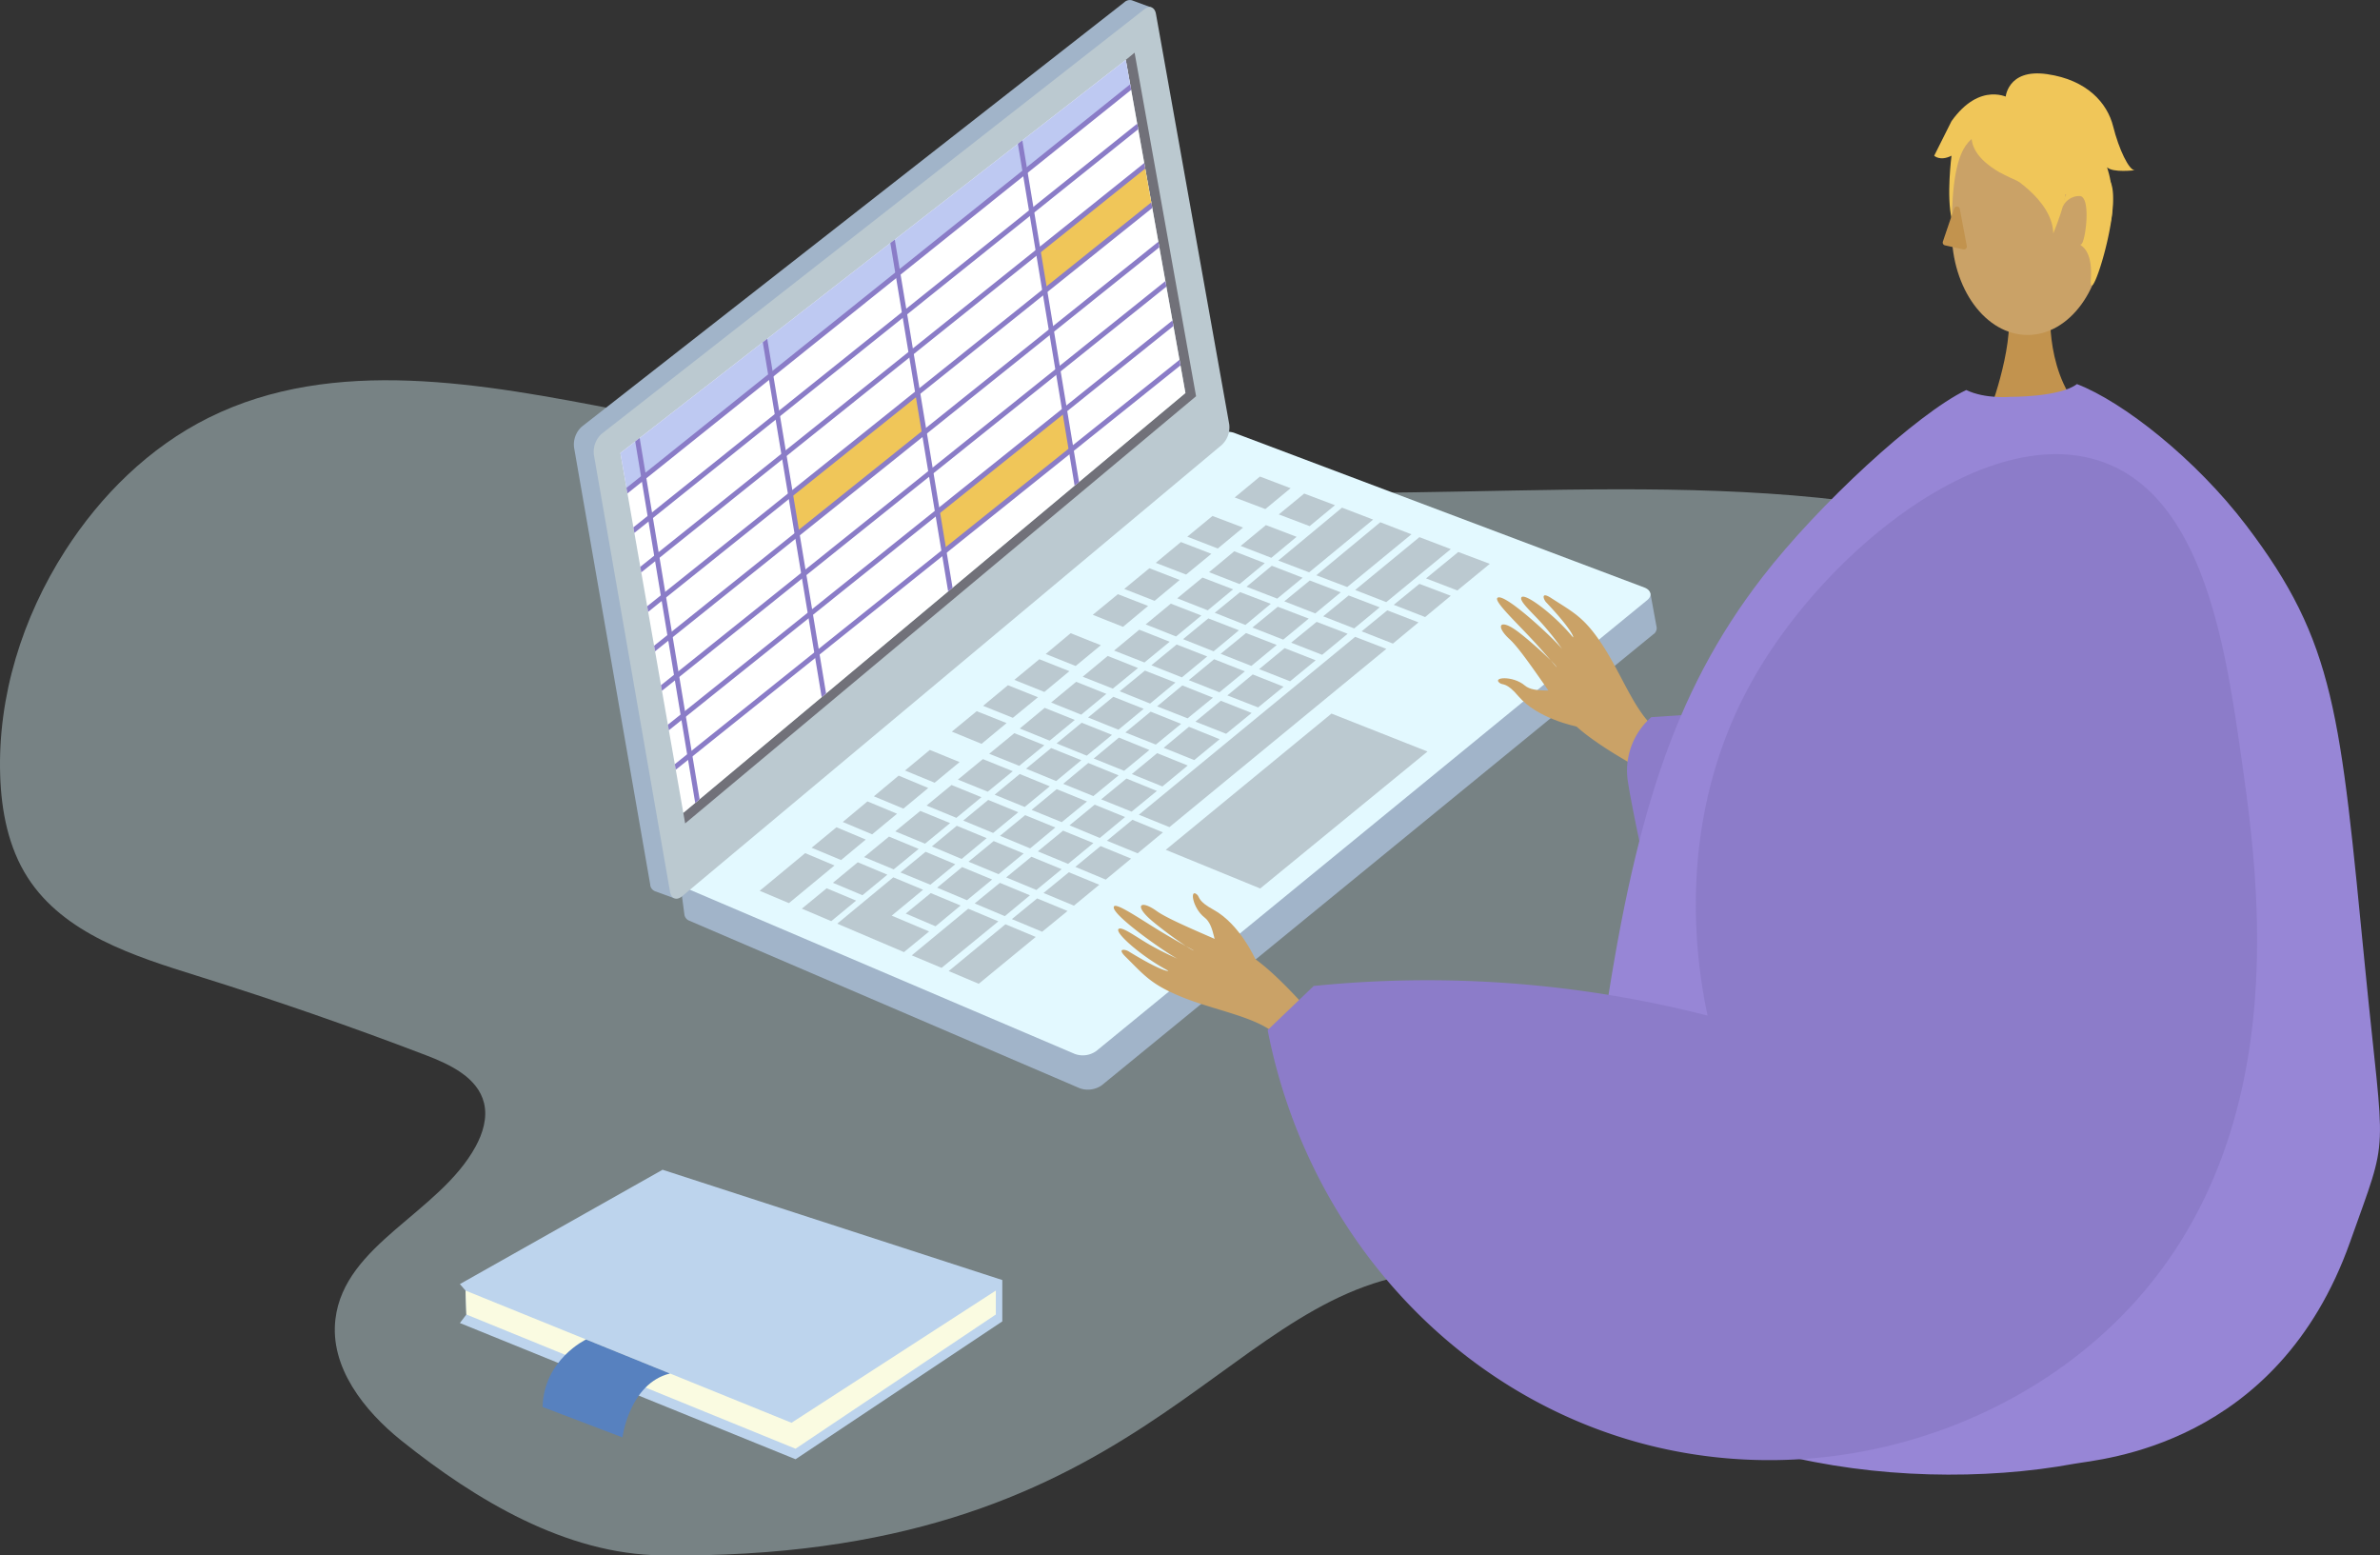 <svg xmlns="http://www.w3.org/2000/svg" xmlns:xlink="http://www.w3.org/1999/xlink" width="522.687" height="341.519" viewBox="0 0 522.687 341.519"><rect x="0" y="0" width="522.687" height="341.519" fill="#333333" stroke="none"/><defs><style>.a{fill:none;}.b{opacity:0.49;}.c{fill:#bed5d9;}.d{fill:#a1b4c9;}.e{fill:#e3f9ff;}.f{fill:#bbc9d0;}.g{fill:#717179;}.h{fill:#fff;}.i{fill:#bdd4ed;}.j{fill:#fafbe1;}.k{fill:#5781bf;}.l{fill:#8a7cc7;}.m{fill:#bec9f2;}.n{fill:#f0c659;}.o{clip-path:url(#a);}.p{fill:#c2934e;}.q,.r{fill:#caa267;}.r,.u{fill-rule:evenodd;}.s,.u{fill:#8c7cc9;}.t{fill:#9786d6;}</style><clipPath id="a"><path class="a" d="M557.775,540.871l110.274-92.177-13.1-73.134-110.988,86.3Z"/></clipPath></defs><g transform="translate(-407.709 -362.404)"><g class="b"><path class="c" d="M719.26,641.926c-44.286,6.007-61.44,63.3-166.326,61.974-20.933-.264-40.689-12.083-57.035-25.162-8.28-6.625-15.8-16.209-14.52-26.736,2-16.455,22.81-23.284,30.763-37.829,1.595-2.917,2.654-6.331,1.873-9.562-1.355-5.6-7.42-8.483-12.805-10.54q-24.795-9.477-50.15-17.394c-14.01-4.374-29.336-9.254-37.274-21.6-4.242-6.6-5.785-14.607-6.038-22.447-.559-17.351,4.881-34.661,14.25-49.276,7.827-12.209,18.532-22.765,31.515-29.224,27.537-13.7,60.308-7.457,90.507-1.622,50.018,9.664,100.615,17.385,151.554,18.047,59.1.768,121.2-7.442,174.905,17.22,14.074,6.462,29.649,15.172,34.121,30C930.32,603.043,801.191,630.814,719.26,641.926Z"/></g><path class="d" d="M765.248,496.981,679.84,464.6a5.325,5.325,0,0,0-4.7.784L563.408,557.951l-6.358-2.029.978,7.375a1.73,1.73,0,0,0,1.119,1.282l85.731,36.78a5.353,5.353,0,0,0,4.78-.655l121.083-98.985a1.632,1.632,0,0,0,.8-1.549l-1.381-7.514-5.537.871Z"/><path class="e" d="M678.661,457.407a5.472,5.472,0,0,0-4.688.79L557.809,554.511a1.529,1.529,0,0,0,.373,2.808L643.736,593.8a5.068,5.068,0,0,0,4.771-.663L769.37,494.245c1.255-.962,1.023-2.226-.522-2.843Z"/><path class="f" d="M678.869,471.625l6.728,2.553,5.547-4.582-6.724-2.56Z"/><path class="f" d="M668.461,480.238l6.688,2.6,5.56-4.6-6.719-2.549Z"/><path class="f" d="M688.553,475.351l6.771,2.569,5.569-4.594-6.762-2.553Z"/><path class="f" d="M688.44,485.482l6.773,2.583,14.06-11.58-6.839-2.619Z"/><path class="f" d="M696.792,488.707l6.786,2.589,14.106-11.583-6.839-2.644Z"/><path class="f" d="M705.322,491.948l6.833,2.661,14.169-11.64-6.888-2.629Z"/><path class="f" d="M661.531,485.984l6.669,2.571L673.744,484l-6.689-2.585Z"/><path class="f" d="M654.61,491.71l6.662,2.615,5.515-4.583-6.65-2.575Z"/><path class="f" d="M647.7,497.394l6.637,2.641,5.512-4.592-6.636-2.577Z"/><path class="f" d="M680.178,482.271l6.735,2.608,5.548-4.608-6.732-2.576Z"/><path class="f" d="M673.24,488.034l6.7,2.61,5.543-4.591-6.716-2.609Z"/><path class="f" d="M666.248,493.769l6.7,2.64,5.569-4.613-6.728-2.583Z"/><path class="f" d="M659.318,499.5l6.67,2.649,5.562-4.6-6.71-2.606Z"/><path class="f" d="M652.379,505.244l6.665,2.615,5.546-4.553-6.679-2.641Z"/><path class="f" d="M645.488,510.987,652.1,513.6l5.534-4.526-6.651-2.65Z"/><path class="f" d="M638.55,516.652l6.615,2.666,5.519-4.565-6.629-2.649Z"/><path class="f" d="M631.667,522.358l6.563,2.665,5.528-4.546-6.623-2.654Z"/><path class="f" d="M624.959,527.905l6.593,2.649,5.509-4.519-6.588-2.652Z"/><path class="f" d="M618.084,533.577l6.55,2.655,5.5-4.5-6.567-2.659Z"/><path class="f" d="M611.194,539.272l6.549,2.7,5.5-4.532-6.564-2.678Z"/><path class="f" d="M604.325,544.943l6.536,2.7,5.506-4.519-6.55-2.673Z"/><path class="f" d="M597.478,550.588l6.5,2.7,5.485-4.5-6.517-2.7Z"/><path class="f" d="M590.634,556.234l6.484,2.727,5.468-4.51-6.493-2.727Z"/><path class="f" d="M689.763,494.434l6.8,2.654,5.586-4.632-6.79-2.6Z"/><path class="f" d="M682.75,500.187l6.776,2.658,5.6-4.622-6.791-2.6Z"/><path class="f" d="M675.781,505.954l6.747,2.658,5.566-4.6-6.741-2.613Z"/><path class="f" d="M668.787,511.739l6.733,2.664,5.582-4.593-6.751-2.663Z"/><path class="f" d="M661.83,517.491l6.691,2.635,5.573-4.543-6.723-2.679Z"/><path class="f" d="M654.857,523.228l6.689,2.659,5.556-4.551-6.694-2.679Z"/><path class="f" d="M647.908,528.947l6.673,2.693,5.552-4.569-6.686-2.72Z"/><path class="f" d="M641.2,534.5l6.628,2.691,5.54-4.545-6.658-2.72Z"/><path class="f" d="M634.261,540.225l6.622,2.692,5.555-4.535-6.657-2.712Z"/><path class="f" d="M627.325,545.915l6.619,2.763,5.531-4.59-6.628-2.708Z"/><path class="f" d="M620.414,551.6l6.6,2.742,5.506-4.549-6.586-2.722Z"/><path class="f" d="M613.523,557.3l6.553,2.757,5.528-4.547-6.6-2.729Z"/><path class="f" d="M606.627,562.992l6.544,2.79,5.5-4.562-6.559-2.726Z"/><path class="f" d="M698.3,497.72l6.811,2.665,5.6-4.635-6.819-2.606Z"/><path class="f" d="M691.262,503.514l6.812,2.661,5.6-4.618-6.807-2.616Z"/><path class="f" d="M684.241,509.319l6.791,2.668,5.617-4.611-6.816-2.666Z"/><path class="f" d="M677.256,515.091l6.756,2.638,5.586-4.557-6.766-2.686Z"/><path class="f" d="M670.242,520.851l6.746,2.663,5.6-4.57-6.767-2.681Z"/><path class="f" d="M663.266,526.59l6.715,2.7,5.579-4.586-6.743-2.724Z"/><path class="f" d="M656.281,532.355l6.712,2.724,5.562-4.594-6.713-2.717Z"/><path class="f" d="M649.543,537.912l6.686,2.7,5.553-4.548-6.685-2.721Z"/><path class="f" d="M642.594,543.62l6.653,2.771,5.544-4.6-6.67-2.715Z"/><path class="f" d="M635.634,549.331l6.644,2.749,5.563-4.571-6.672-2.722Z"/><path class="f" d="M628.686,555.049l6.631,2.759,5.548-4.563-6.645-2.735Z"/><path class="f" d="M621.763,560.765l6.622,2.791,5.515-4.577-6.6-2.733Z"/><path class="f" d="M607.944,572.163l6.55,2.746L626.966,564.7l-6.616-2.778Z"/><path class="f" d="M720.888,489.4l6.881,2.647,7.125-5.842-6.92-2.609Z"/><path class="f" d="M706.744,501.021l6.875,2.691,5.61-4.66-6.852-2.637Z"/><path class="f" d="M713.8,495.2l6.889,2.685,5.633-4.672-6.887-2.616Z"/><path class="f" d="M657.82,541.284l6.711,2.728,47.641-39.142-6.853-2.637Z"/><path class="f" d="M650.807,547l6.747,2.761,5.551-4.6-6.7-2.763Z"/><path class="f" d="M643.862,552.737l6.685,2.795,5.571-4.611-6.7-2.747Z"/><path class="f" d="M636.882,558.47l6.677,2.78,5.574-4.583-6.689-2.748Z"/><path class="f" d="M629.935,564.207l6.646,2.772,5.577-4.558-6.676-2.758Z"/><path class="f" d="M616.058,575.617l6.6,2.791,12.515-10.288-6.651-2.781Z"/><path class="f" d="M583.812,561.909l6.451,2.748,5.467-4.513-6.477-2.706Z"/><path class="f" d="M681.465,491.23l6.741,2.611,5.586-4.593-6.775-2.624Z"/><path class="f" d="M674.488,496.948l6.737,2.674,5.57-4.64-6.745-2.574Z"/><path class="f" d="M667.526,502.74l6.714,2.67,5.558-4.618-6.722-2.612Z"/><path class="f" d="M660.573,508.469l6.7,2.661,5.561-4.594-6.71-2.621Z"/><path class="f" d="M653.606,514.183l6.682,2.695,5.564-4.612-6.7-2.623Z"/><path class="f" d="M646.671,519.935l6.666,2.686,5.552-4.586-6.677-2.646Z"/><path class="f" d="M639.754,525.636l6.622,2.684,5.546-4.564-6.659-2.669Z"/><path class="f" d="M633.05,531.179l6.613,2.713,5.522-4.575-6.624-2.669Z"/><path class="f" d="M626.148,536.893l6.6,2.691,5.511-4.537-6.6-2.7Z"/><path class="f" d="M619.25,542.567l6.564,2.72,5.523-4.549-6.6-2.7Z"/><path class="f" d="M612.364,548.242,618.9,551l5.5-4.572-6.566-2.713Z"/><path class="f" d="M605.464,553.958l6.565,2.7,5.483-4.5-6.533-2.733Z"/><path class="f" d="M603.886,555.031,591.58,565.206l14.658,6.244,5.52-4.532-8.215-3.472,6.889-5.691Z"/><path class="f" d="M637.37,505.994l6.573,2.635,5.528-4.559-6.636-2.636Z"/><path class="f" d="M630.471,511.679l6.593,2.651,5.5-4.562-6.6-2.622Z"/><path class="f" d="M623.616,517.378l6.531,2.635,5.517-4.525-6.594-2.634Z"/><path class="f" d="M616.75,523.041l6.525,2.682,5.489-4.555-6.555-2.617Z"/><path class="f" d="M606.459,531.581l6.508,2.68,5.48-4.53-6.531-2.671Z"/><path class="f" d="M599.628,537.247l6.482,2.7,5.457-4.529-6.5-2.718Z"/><path class="f" d="M592.8,542.882l6.449,2.712,5.463-4.525-6.494-2.707Z"/><path class="f" d="M585.953,548.538l6.471,2.7,5.421-4.5-6.435-2.7Z"/><path class="f" d="M574.548,557.99l6.421,2.706,10.006-8.266-6.438-2.708Z"/><path class="f" d="M663.729,548.991l20.742,8.491,36.736-30.074-21.085-8.329Z"/><path class="d" d="M656.355,362.492a1.766,1.766,0,0,0-1.742.424L535.47,456.091a5.288,5.288,0,0,0-1.69,4.551l16.726,95.972a1.628,1.628,0,0,0,.945,1.411h0c.008.045.045.039.045.039l4.284,1.558.149-4.357,115.709-96.714a5.281,5.281,0,0,0,1.67-4.536l-15.377-86.182.86.487,1.952-4.209-4.388-1.619Z"/><path class="f" d="M658.949,364.5,539.807,457.683a5.344,5.344,0,0,0-1.673,4.56l16.729,95.987c.262,1.506,1.443,1.96,2.637.968l118.474-99.055a5.3,5.3,0,0,0,1.7-4.561L661.578,365.47C661.312,363.945,660.156,363.5,658.949,364.5Z"/><path class="g" d="M668.049,448.694,557.775,540.871l.405,2.324L670.385,449.4l-13.5-75.432-1.936,1.588Z"/><path class="h" d="M557.775,540.871l110.274-92.177-13.1-73.134-110.988,86.3Z"/><path class="i" d="M508.706,644.343l44.516-25.107,74.609,24.217v9.081L582.425,682.8,508.706,652.89l1.424-1.87-.178-5.253Z"/><path class="j" d="M509.952,645.767l71.582,29.025,44.872-29.025v5.253l-43.982,29.47-72.294-29.47Z"/><path class="k" d="M536.413,656.5s-9.277,4.407-9.544,14.823L544.408,678s1.514-11.841,10.437-14.027Z"/><rect class="l" width="0.273" height="0.965" transform="matrix(0.981, -0.194, 0.194, 0.981, 626.574, 464.37)"/><path class="m" d="M543.958,461.861l110.988-86.3,1.063,5.933-110.6,88.668Z"/><path class="n" d="M581.334,471.008l1.447,8.722,28.126-22.548L609,448.827Z"/><path class="n" d="M613.848,474.723l1.447,8.722L643.421,460.9l-1.907-8.354Z"/><path class="n" d="M635.714,417.528l1.419,8.548,23.552-18.482-1.58-8.819Z"/><g class="o"><rect class="l" width="144.388" height="1.089" transform="translate(544.032 470.529) rotate(-38.695)"/><rect class="l" width="144.387" height="1.089" transform="translate(545.577 479.173) rotate(-38.695)"/><rect class="l" width="144.388" height="1.089" transform="translate(547.121 487.817) rotate(-38.695)"/><rect class="l" width="144.388" height="1.089" transform="translate(548.665 496.461) rotate(-38.695)"/><rect class="l" width="144.387" height="1.089" transform="translate(550.209 505.105) rotate(-38.695)"/><rect class="l" width="144.388" height="1.089" transform="translate(551.753 513.75) rotate(-38.695)"/><rect class="l" width="144.388" height="1.089" transform="translate(553.297 522.394) rotate(-38.695)"/><rect class="l" width="144.388" height="1.089" transform="translate(554.842 531.038) rotate(-38.695)"/><rect class="l" width="1.089" height="81.864" transform="translate(547.041 458.276) rotate(-9.423)"/><rect class="l" width="1.089" height="81.864" transform="translate(574.921 435.689) rotate(-9.422)"/><rect class="l" width="1.089" height="81.864" transform="translate(602.8 413.101) rotate(-9.422)"/><rect class="l" width="1.089" height="81.864" transform="translate(630.68 390.514) rotate(-9.422)"/></g><path class="n" d="M848.941,383.945s-6.326-3.8-12.651,5.06l-3.8,7.591s1.265,1.265,3.8,0c0,0-1.153,8.913.056,13.945l3.739-15.21Z"/><path class="p" d="M858.026,429.962s-1.384,15.445,8.143,23.986-21.955,0-21.955,0,5.858-14.793,4.544-23.986S858.026,429.962,858.026,429.962Z"/><path class="q" d="M836.346,413.226c0,12.55,7.457,22.724,16.656,22.724s16.655-10.174,16.655-22.724S862.2,390.5,853,390.5c-4.8,0-10.589-.5-13.629,3.928C836.585,398.493,836.346,407.22,836.346,413.226Z"/><path class="n" d="M846.742,400.183s28.835,15.987,20.277-9.681C861.1,372.743,827.077,388.74,846.742,400.183Z"/><path class="n" d="M850.923,394.05s-18.135-9.494-2.093-10.215,22.252.828,20.827,31.145C869.657,414.98,865,390.864,850.923,394.05Z"/><path class="n" d="M848.13,384.022s.279-6.608,9.135-5.343,13.261,6.409,14.526,11.469,3.477,9.634,4.742,9.634c0,0-4.821.609-6.086-.656,0,0,3.284,9.1-.888,16.567,0,0-1.642-11.507-7.967-12.772S848.13,384.022,848.13,384.022Z"/><path class="r" d="M770.072,532.495c-.981-.809-14.36-7.511-18.457-13.054s-9.627-14.192-12.36-16.68c-3.215-2.927-2.252-4.739,1.876-1.624,2.684,2.025,7.642,6.5,8.421,7.682.378.574-2.463-2.934-5.872-6.552-3.624-3.846-7.823-7.857-7.12-8.582,1.365-1.406,12.647,9.164,14.25,11.259a62.335,62.335,0,0,0-4.308-5.473c-2.1-2.374-4.942-4.836-4.715-5.794.357-1.51,7.211,3.558,11.375,8.653.249-.019-.532-2.006-5.912-7.71-.54-.574-1.242-2.442,1.112-.917,4.954,3.209,7.347,4.218,11.514,10.69,4.064,6.311,6.914,14.266,11.327,17.9Z"/><path class="r" d="M753.926,521.908s-8.521-1.636-12.784-6.682c-2.533-3-3.373-2.386-3.976-2.793-2-1.353,2.784-1.766,5.424.487,2.145,1.831,7.064.6,8.771,1.452s5.795,4,5.84,5.38S753.926,521.908,753.926,521.908Z"/><path class="s" d="M771.2,562.689s-4.619-19.894-5.995-28.78a15.57,15.57,0,0,1,5.161-14.047l12.042-.8Z"/><path class="t" d="M759.7,589.124c6.782-46.217,15.283-74.409,35.052-100,12.273-15.889,33.961-35.9,44.772-41.086,4.17,2,9.6,1.5,9.6,1.5s10.924.1,14.714-2.806c10.1,3.878,26.047,16.4,37.159,31,19.624,25.787,20.633,41.2,26.149,97.373,4.226,43.04,5.45,35.243-3.31,59.958-15.972,45.058-54.986,47.693-60.64,48.736-39.093,7.211-96.557-1.2-114.346-35.869C736.683,624.212,747.851,669.89,759.7,589.124Z"/><path class="r" d="M697.1,586.379c-.992-.784-10.332-12.205-16.574-15.126s-15.8-6.669-18.791-8.817c-3.519-2.527-5.071-1.326-1.174,2.025,2.532,2.178,7.922,6.082,9.234,6.616.636.259-3.366-1.822-7.6-4.416-4.5-2.758-9.277-6.027-9.83-5.248-1.073,1.51,11.569,10.327,13.94,11.483a66.009,66.009,0,0,1-6.22-3.13c-2.747-1.578-5.736-3.829-6.617-3.458-1.386.585,4.981,6.165,10.8,9.222.035.237-2.056-.166-8.728-4.261-.671-.412-2.63-.76-.652,1.192,4.163,4.109,5.65,6.183,12.807,9.016,6.979,2.762,15.294,4.116,19.758,7.647Z"/><path class="r" d="M683.405,573.009s-3.4-7.709-9.194-10.866c-3.445-1.877-3.029-2.764-3.552-3.262-1.737-1.653-1.119,2.9,1.625,5,2.231,1.706,2.087,6.515,3.272,7.974s5.112,4.764,6.456,4.578S683.405,573.009,683.405,573.009Z"/><path class="u" d="M782.723,585.39c-2.262-10.58-7.611-42.313,9.7-73.334,16.162-28.963,52.451-57.975,77.966-47.889,21.557,8.522,26.237,41.324,29.563,64.636,4,28.032,12.649,88.666-31.429,127.4-25.224,22.164-62.106,32.229-97.289,23.866-42.8-10.173-76.253-46-85.129-91.5l10.12-9.682a247.908,247.908,0,0,1,86.5,6.505Z"/><path class="p" d="M836.887,408.174c-.813,2.3-2,5.825-2.489,7.282a.633.633,0,0,0,.469.82l4.022.884a.637.637,0,0,0,.764-.741l-1.541-8.143A.636.636,0,0,0,836.887,408.174Z"/><path class="n" d="M848.13,400.368s10.358,5.658,10.511,13.3c0,0,3.179-7.712,2.6-9.455S848.13,400.368,848.13,400.368Z"/><path class="n" d="M860.737,407.753a4.044,4.044,0,0,1,3.715-2.313c2.6.153,1.224,10.364.306,10.61s2.625.247,2.141,7.588,6.833-15.123,4.392-21.1-4.851-1.995-7.6-.16A7.5,7.5,0,0,0,860.737,407.753Z"/></g></svg>